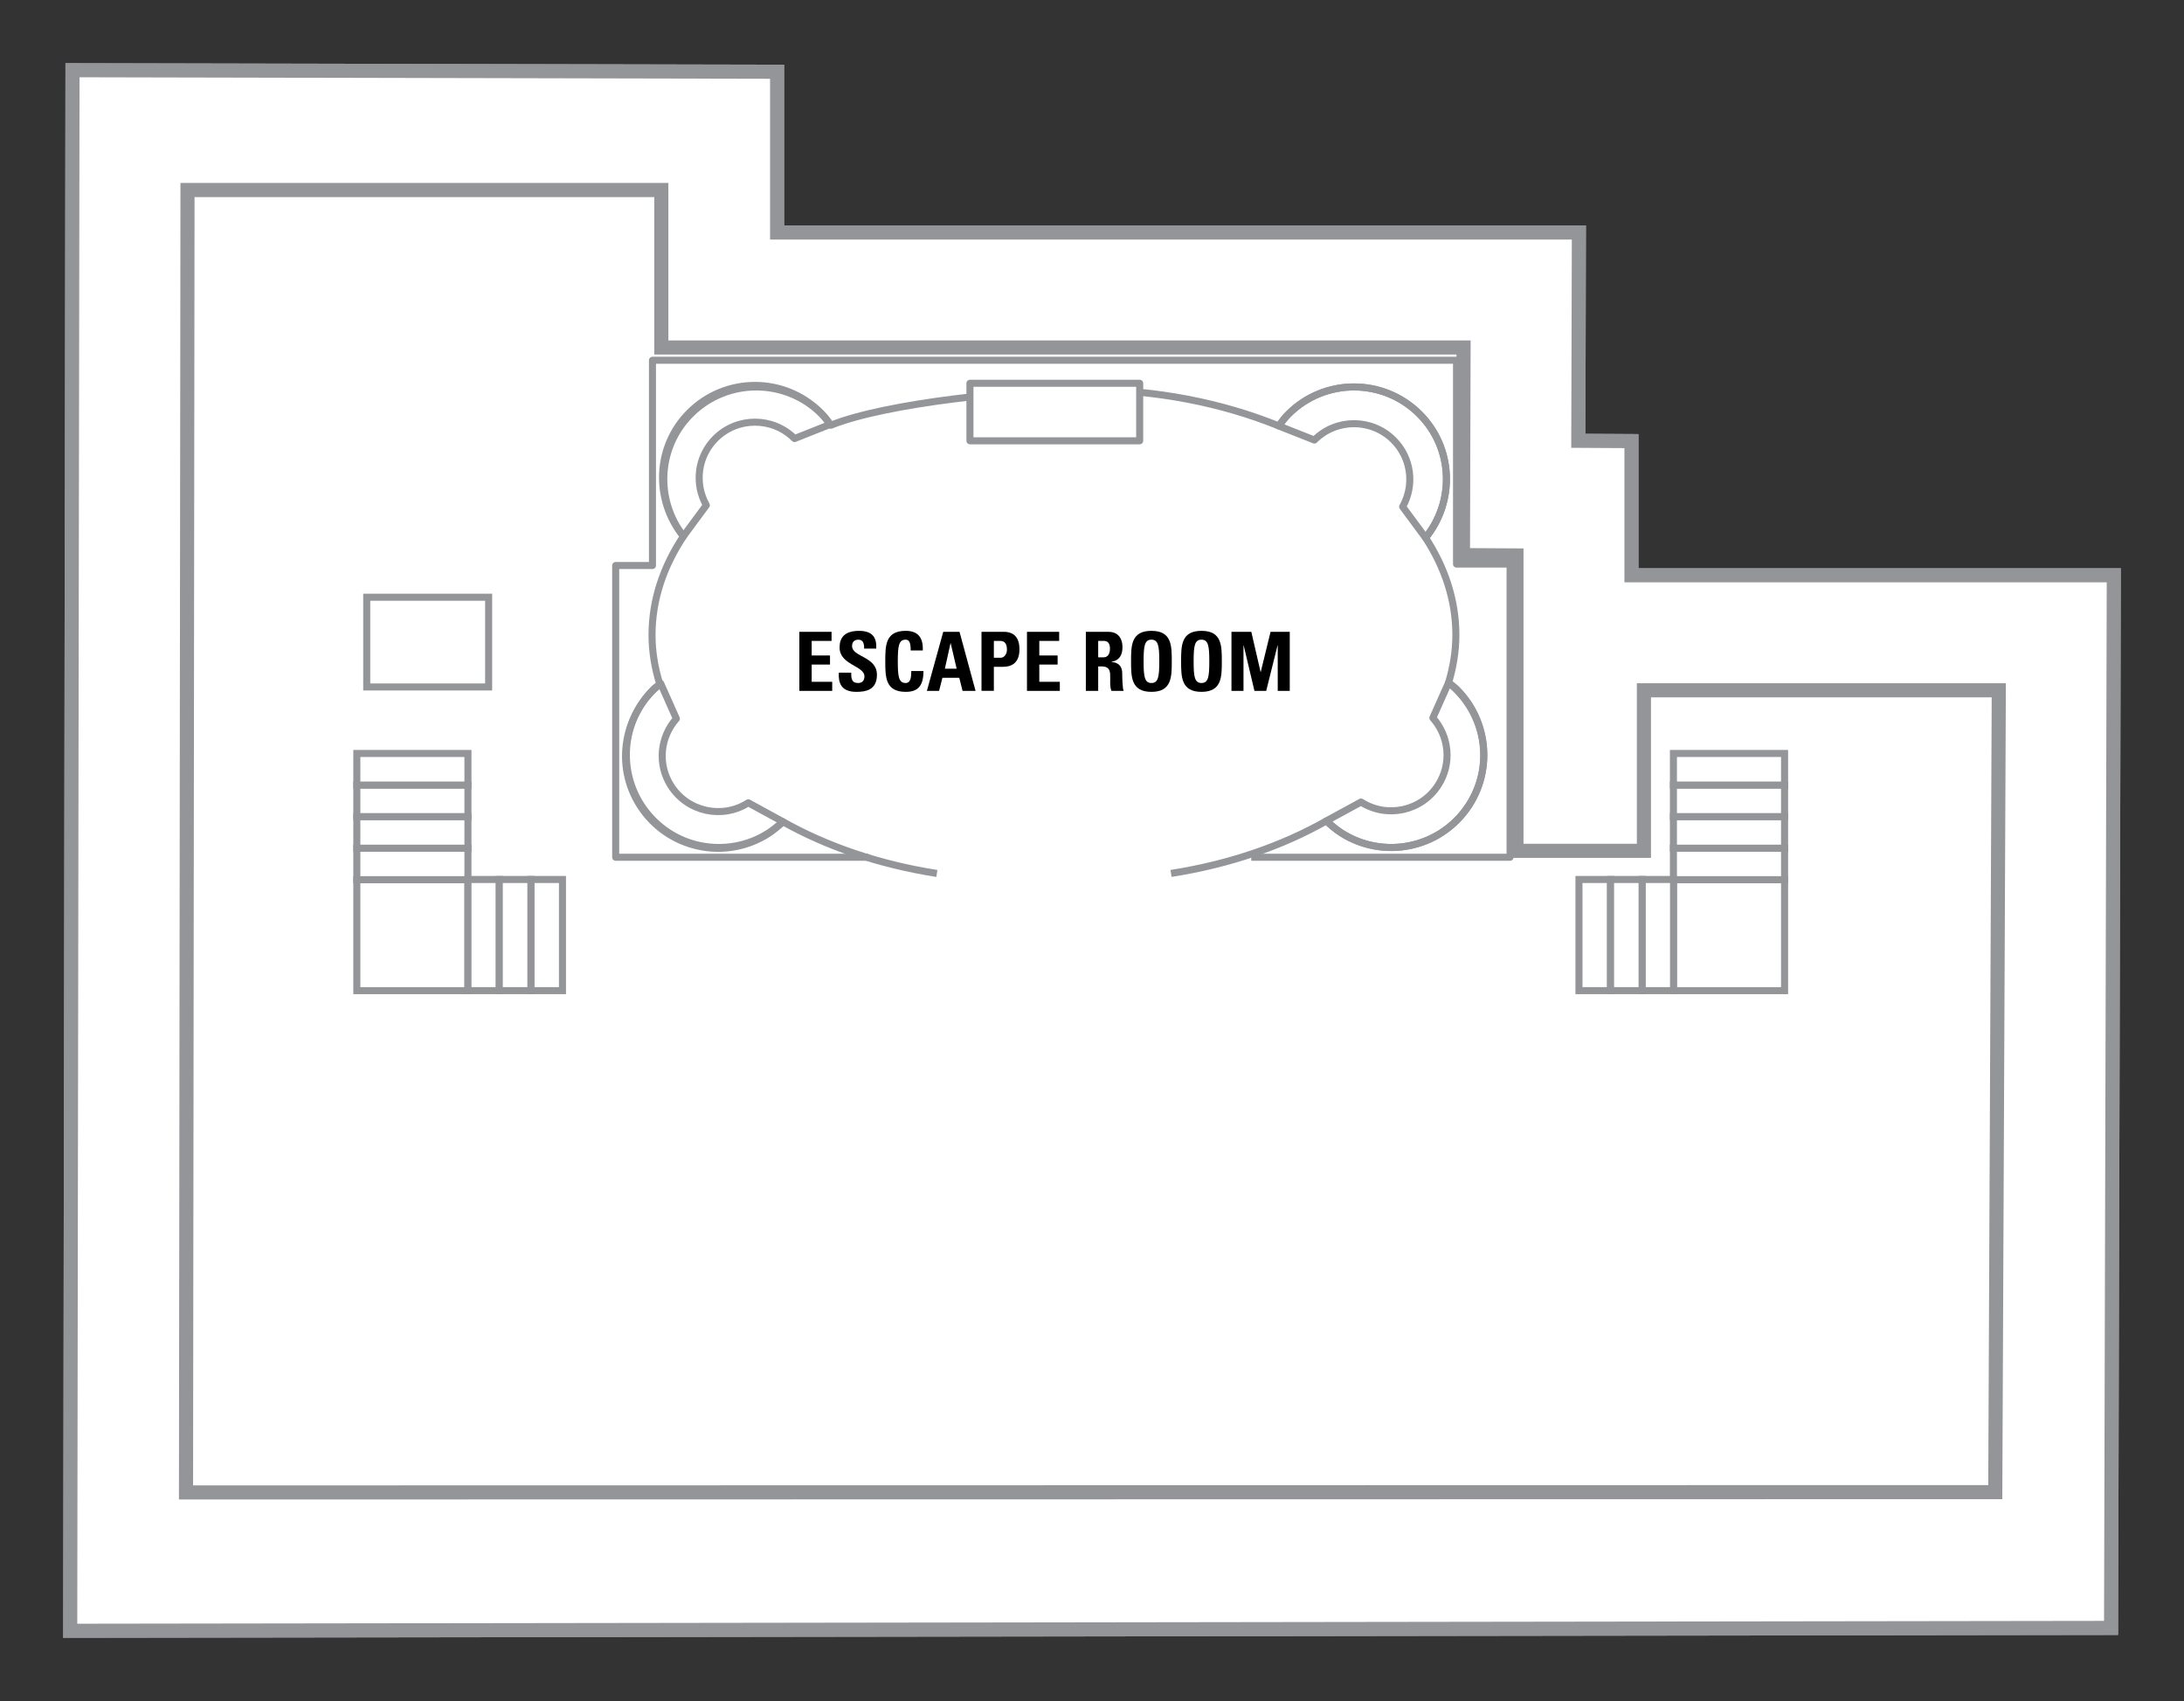 <?xml version="1.0" encoding="UTF-8"?><svg xmlns="http://www.w3.org/2000/svg" xmlns:xlink="http://www.w3.org/1999/xlink" contentScriptType="text/ecmascript" zoomAndPan="magnify" contentStyleType="text/css" enable-background="new 0 0 1526.667 783" version="1.1" width="500.0" xml:space="preserve" preserveAspectRatio="xMidYMid meet" viewBox="48.066 120.963 93.332 72.686" height="389.395" x="0px" y="0px"><rect x="48.066" y="120.963" width="93.332" height="72.686" fill="#333333" stroke="none"/><g id="DECKS"><polygon fill="#FFFFFF" stroke-width="0.603" id="IDP-Deck15" points="51.164,123.963 51.066,190.649    138.282,190.527 138.398,145.545 133.483,145.545 118.318,145.545 117.786,145.545 117.786,144.698 117.786,139.812    115.514,139.799 115.526,135.825 115.539,130.897 110.61,130.897 81.276,130.897 81.276,124.029  " stroke="#939598"><polygon fill="#FFFFFF" stroke-width="0.603" id="IDP-Deck15" points="51.164,123.963 51.066,190.649    138.282,190.527 138.398,145.545 133.483,145.545 118.318,145.545 117.786,145.545 117.786,144.698 117.786,139.812    115.514,139.799 115.526,135.825 115.539,130.897 110.61,130.897 81.276,130.897 81.276,124.029  " stroke="#939598"/></polygon></g><g id="DECKS_PUBLIC"><g><polygon fill="none" stroke-width="0.603" points="110.61,135.812 110.584,144.685 112.871,144.698     112.871,157.32 118.318,157.32 118.318,150.461 133.483,150.461 133.333,184.724 56.015,184.738 56.079,129.083 76.327,129.083     76.327,135.812   " stroke="#939598"/></g><g><polyline fill="none" stroke-width="0.301" points="101.538,157.595 112.598,157.595     112.598,145.067 110.31,145.067 110.31,136.358 75.949,136.358 75.949,145.128 74.377,145.128 74.377,157.595 85.17,157.595   " stroke="#939598" stroke-linejoin="round"/></g><g><path fill="none" d="M88.103,158.287    c-2.469-0.385-4.708-1.158-6.579-2.21c-1.549,1.484-4.006,1.47-5.531-0.057c-1.547-1.546-1.547-4.053,0-5.601    c0.085-0.083,0.182-0.144,0.27-0.218c-0.212-0.68-0.333-1.382-0.333-2.104c0-1.503,0.484-2.927,1.343-4.218    c-1.21-1.554-1.118-3.792,0.31-5.221c1.546-1.546,4.055-1.546,5.602,0c0.147,0.148,0.268,0.312,0.387,0.476    c2.388-0.958,7.907-1.52,10.899-1.52c3.025,0,5.841,0.574,8.244,1.55c0.125-0.176,0.256-0.35,0.414-0.507    c1.545-1.546,4.053-1.546,5.599,0c1.448,1.448,1.523,3.73,0.258,5.285c0.831,1.274,1.296,2.677,1.296,4.153    c0,0.699-0.115,1.379-0.312,2.04c0.118,0.093,0.24,0.176,0.348,0.283c1.547,1.548,1.547,4.055,0,5.601    c-1.537,1.537-4.021,1.544-5.57,0.024c-1.884,1.068-4.145,1.854-6.639,2.243" stroke-width="0.301" stroke="#939598" stroke-linejoin="round"/></g><g><path fill="none" d="M104.236,139.767    c0.935-0.933,2.45-0.933,3.383,0c0.773,0.773,0.899,1.941,0.388,2.85l0.979,1.326c1.265-1.555,1.19-3.837-0.258-5.285    c-1.546-1.546-4.054-1.546-5.599,0c-0.158,0.157-0.289,0.331-0.414,0.507L104.236,139.767z" stroke-width="0.301" stroke="#939598" stroke-linejoin="round"/></g><g><path fill="none" d="M106.229,155.235    c1.112,0.71,2.591,0.386,3.301-0.727c0.591-0.922,0.461-2.089-0.232-2.867l0.671-1.506c1.569,1.248,1.988,3.492,0.883,5.218    c-1.177,1.842-3.628,2.38-5.468,1.202c-0.188-0.121-0.478-0.368-0.638-0.512L106.229,155.235z" stroke-width="0.301" stroke="#939598" stroke-linejoin="round"/></g><g><path fill="none" d="M82.02,139.703    c-0.934-0.934-2.447-0.934-3.382,0c-0.773,0.774-0.898,1.941-0.387,2.848l-0.979,1.327c-1.265-1.555-1.191-3.837,0.258-5.286    c1.547-1.546,4.053-1.546,5.599,0c0.159,0.158,0.29,0.332,0.415,0.506L82.02,139.703z" stroke-width="0.301" stroke="#939598" stroke-linejoin="round"/></g><g><path fill="none" d="M80.043,155.268    c-1.113,0.71-2.592,0.386-3.305-0.727c-0.588-0.92-0.46-2.089,0.233-2.866l-0.67-1.506c-1.57,1.248-1.987,3.493-0.882,5.217    c1.178,1.842,3.625,2.381,5.468,1.203c0.188-0.119,0.477-0.368,0.638-0.512L80.043,155.268z" stroke-width="0.301" stroke="#939598" stroke-linejoin="round"/></g><g><rect x="89.516" y="137.341" fill="#FFFFFF" width="7.254" stroke-linejoin="round" height="2.458" stroke="#939598" stroke-width="0.301"/></g><g><g><g><rect x="119.579" y="157.207" fill="#FFFFFF" width="4.75" height="1.349" stroke="#939598" stroke-width="0.301"/></g></g></g><g><g><g><rect x="119.579" y="155.858" fill="#FFFFFF" width="4.75" height="1.349" stroke="#939598" stroke-width="0.301"/></g></g></g><g><g><g><rect x="119.579" y="154.509" fill="#FFFFFF" width="4.75" height="1.349" stroke="#939598" stroke-width="0.301"/></g></g></g><g><g><g><rect x="119.579" y="153.16" fill="#FFFFFF" width="4.75" height="1.349" stroke="#939598" stroke-width="0.301"/></g></g></g><g><g><g><rect x="118.24" y="158.545" fill="#FFFFFF" width="1.35" height="4.75" stroke="#939598" stroke-width="0.301"/></g></g></g><g><g><g><rect x="115.542" y="158.545" fill="#FFFFFF" width="1.35" height="4.75" stroke="#939598" stroke-width="0.301"/></g></g></g><g><g><g><rect x="116.892" y="158.545" fill="#FFFFFF" width="1.348" height="4.75" stroke="#939598" stroke-width="0.301"/></g></g></g><g><rect x="119.589" y="158.556" fill="#FFFFFF" width="4.74" height="4.74" stroke="#939598" stroke-width="0.301"/></g><g><g><g><rect x="63.315" y="157.207" fill="#FFFFFF" width="4.748" height="1.349" stroke="#939598" stroke-width="0.301"/></g></g></g><g><g><g><rect x="63.315" y="155.858" fill="#FFFFFF" width="4.748" height="1.349" stroke="#939598" stroke-width="0.301"/></g></g></g><g><g><g><rect x="63.315" y="154.509" fill="#FFFFFF" width="4.748" height="1.349" stroke="#939598" stroke-width="0.301"/></g></g></g><g><g><g><rect x="63.315" y="153.16" fill="#FFFFFF" width="4.748" height="1.349" stroke="#939598" stroke-width="0.301"/></g></g></g><g><g><g><rect x="68.055" y="158.545" fill="#FFFFFF" width="1.349" height="4.75" stroke="#939598" stroke-width="0.301"/></g></g></g><g><g><g><rect x="70.753" y="158.545" fill="#FFFFFF" width="1.35" height="4.75" stroke="#939598" stroke-width="0.301"/></g></g></g><g><g><g><rect x="69.403" y="158.545" fill="#FFFFFF" width="1.35" height="4.75" stroke="#939598" stroke-width="0.301"/></g></g></g><g><rect x="63.315" y="158.556" fill="#FFFFFF" width="4.74" height="4.74" stroke="#939598" stroke-width="0.301"/></g><g><rect x="63.738" y="146.484" fill="none" width="5.21" height="3.834" stroke="#939598" stroke-width="0.301"/></g></g><g id="SYMBOLS_AND_VENUES"><g><g><path d="M82.226,150.485v-2.522h1.376v0.388h-0.849v0.622h0.783v0.388h-0.783v0.737h0.877v0.388H82.226z"/></g></g><g><g><path d="M84.661,150.527c-0.653,0-0.775-0.385-0.748-0.821h0.528c0,0.241,0.01,0.443,0.3,0.443c0.178,0,0.266-0.115,0.266-0.286     c0-0.454-1.062-0.482-1.062-1.233c0-0.395,0.189-0.709,0.832-0.709c0.514,0,0.769,0.23,0.733,0.758h-0.514     c0-0.188-0.031-0.381-0.244-0.381c-0.171,0-0.273,0.095-0.273,0.27c0,0.479,1.062,0.437,1.062,1.229     C85.542,150.45,85.063,150.527,84.661,150.527z"/></g></g><g><g><path d="M85.898,149.223c0-0.667,0-1.303,0.87-1.303c0.538,0,0.754,0.297,0.733,0.838h-0.517c0-0.335-0.059-0.461-0.216-0.461     c-0.297,0-0.335,0.279-0.335,0.926s0.038,0.926,0.335,0.926c0.245,0,0.234-0.314,0.241-0.513h0.521     c0,0.674-0.269,0.891-0.762,0.891C85.898,150.527,85.898,149.884,85.898,149.223z"/></g></g><g><g><path d="M87.676,150.485l0.699-2.522h0.696l0.685,2.522h-0.556l-0.14-0.559h-0.72l-0.143,0.559H87.676z M88.693,148.448h-0.007     l-0.241,1.09h0.503L88.693,148.448z"/></g></g><g><g><path d="M90.01,147.962h0.951c0.482,0,0.671,0.293,0.671,0.754c0,0.287-0.084,0.741-0.703,0.741h-0.391v1.027H90.01V147.962z      M90.538,149.07h0.293c0.157,0,0.266-0.171,0.266-0.339c0-0.206-0.056-0.381-0.294-0.381h-0.265V149.07z"/></g></g><g><g><path d="M91.953,150.485v-2.522h1.376v0.388H92.48v0.622h0.783v0.388H92.48v0.737h0.877v0.388H91.953z"/></g></g><g><g><path d="M94.997,150.485h-0.528v-2.522h0.975c0.36,0,0.59,0.23,0.59,0.66c0,0.321-0.125,0.562-0.468,0.618v0.007     c0.116,0.015,0.458,0.042,0.458,0.496c0,0.161,0.01,0.637,0.06,0.741h-0.518c-0.07-0.153-0.056-0.325-0.056-0.489     c0-0.301,0.028-0.556-0.377-0.556h-0.136V150.485z M94.997,149.052h0.234c0.21,0,0.269-0.21,0.269-0.37     c0-0.241-0.101-0.332-0.269-0.332h-0.234V149.052z"/></g></g><g><g><path d="M96.401,149.223c0-0.667,0-1.303,0.87-1.303s0.87,0.636,0.87,1.303c0,0.661,0,1.304-0.87,1.304     S96.401,149.884,96.401,149.223z M97.607,149.223c0-0.646-0.039-0.926-0.335-0.926c-0.297,0-0.335,0.279-0.335,0.926     s0.038,0.926,0.335,0.926C97.568,150.149,97.607,149.87,97.607,149.223z"/></g></g><g><g><path d="M98.54,149.223c0-0.667,0-1.303,0.87-1.303s0.87,0.636,0.87,1.303c0,0.661,0,1.304-0.87,1.304     S98.54,149.884,98.54,149.223z M99.745,149.223c0-0.646-0.039-0.926-0.335-0.926c-0.297,0-0.335,0.279-0.335,0.926     s0.038,0.926,0.335,0.926C99.707,150.149,99.745,149.87,99.745,149.223z"/></g></g><g><g><path d="M100.692,150.485v-2.522h0.849l0.395,1.715h0.007l0.419-1.715h0.821v2.522h-0.514v-1.946h-0.007l-0.485,1.946h-0.503     l-0.461-1.946h-0.007v1.946H100.692z"/></g></g></g></svg>